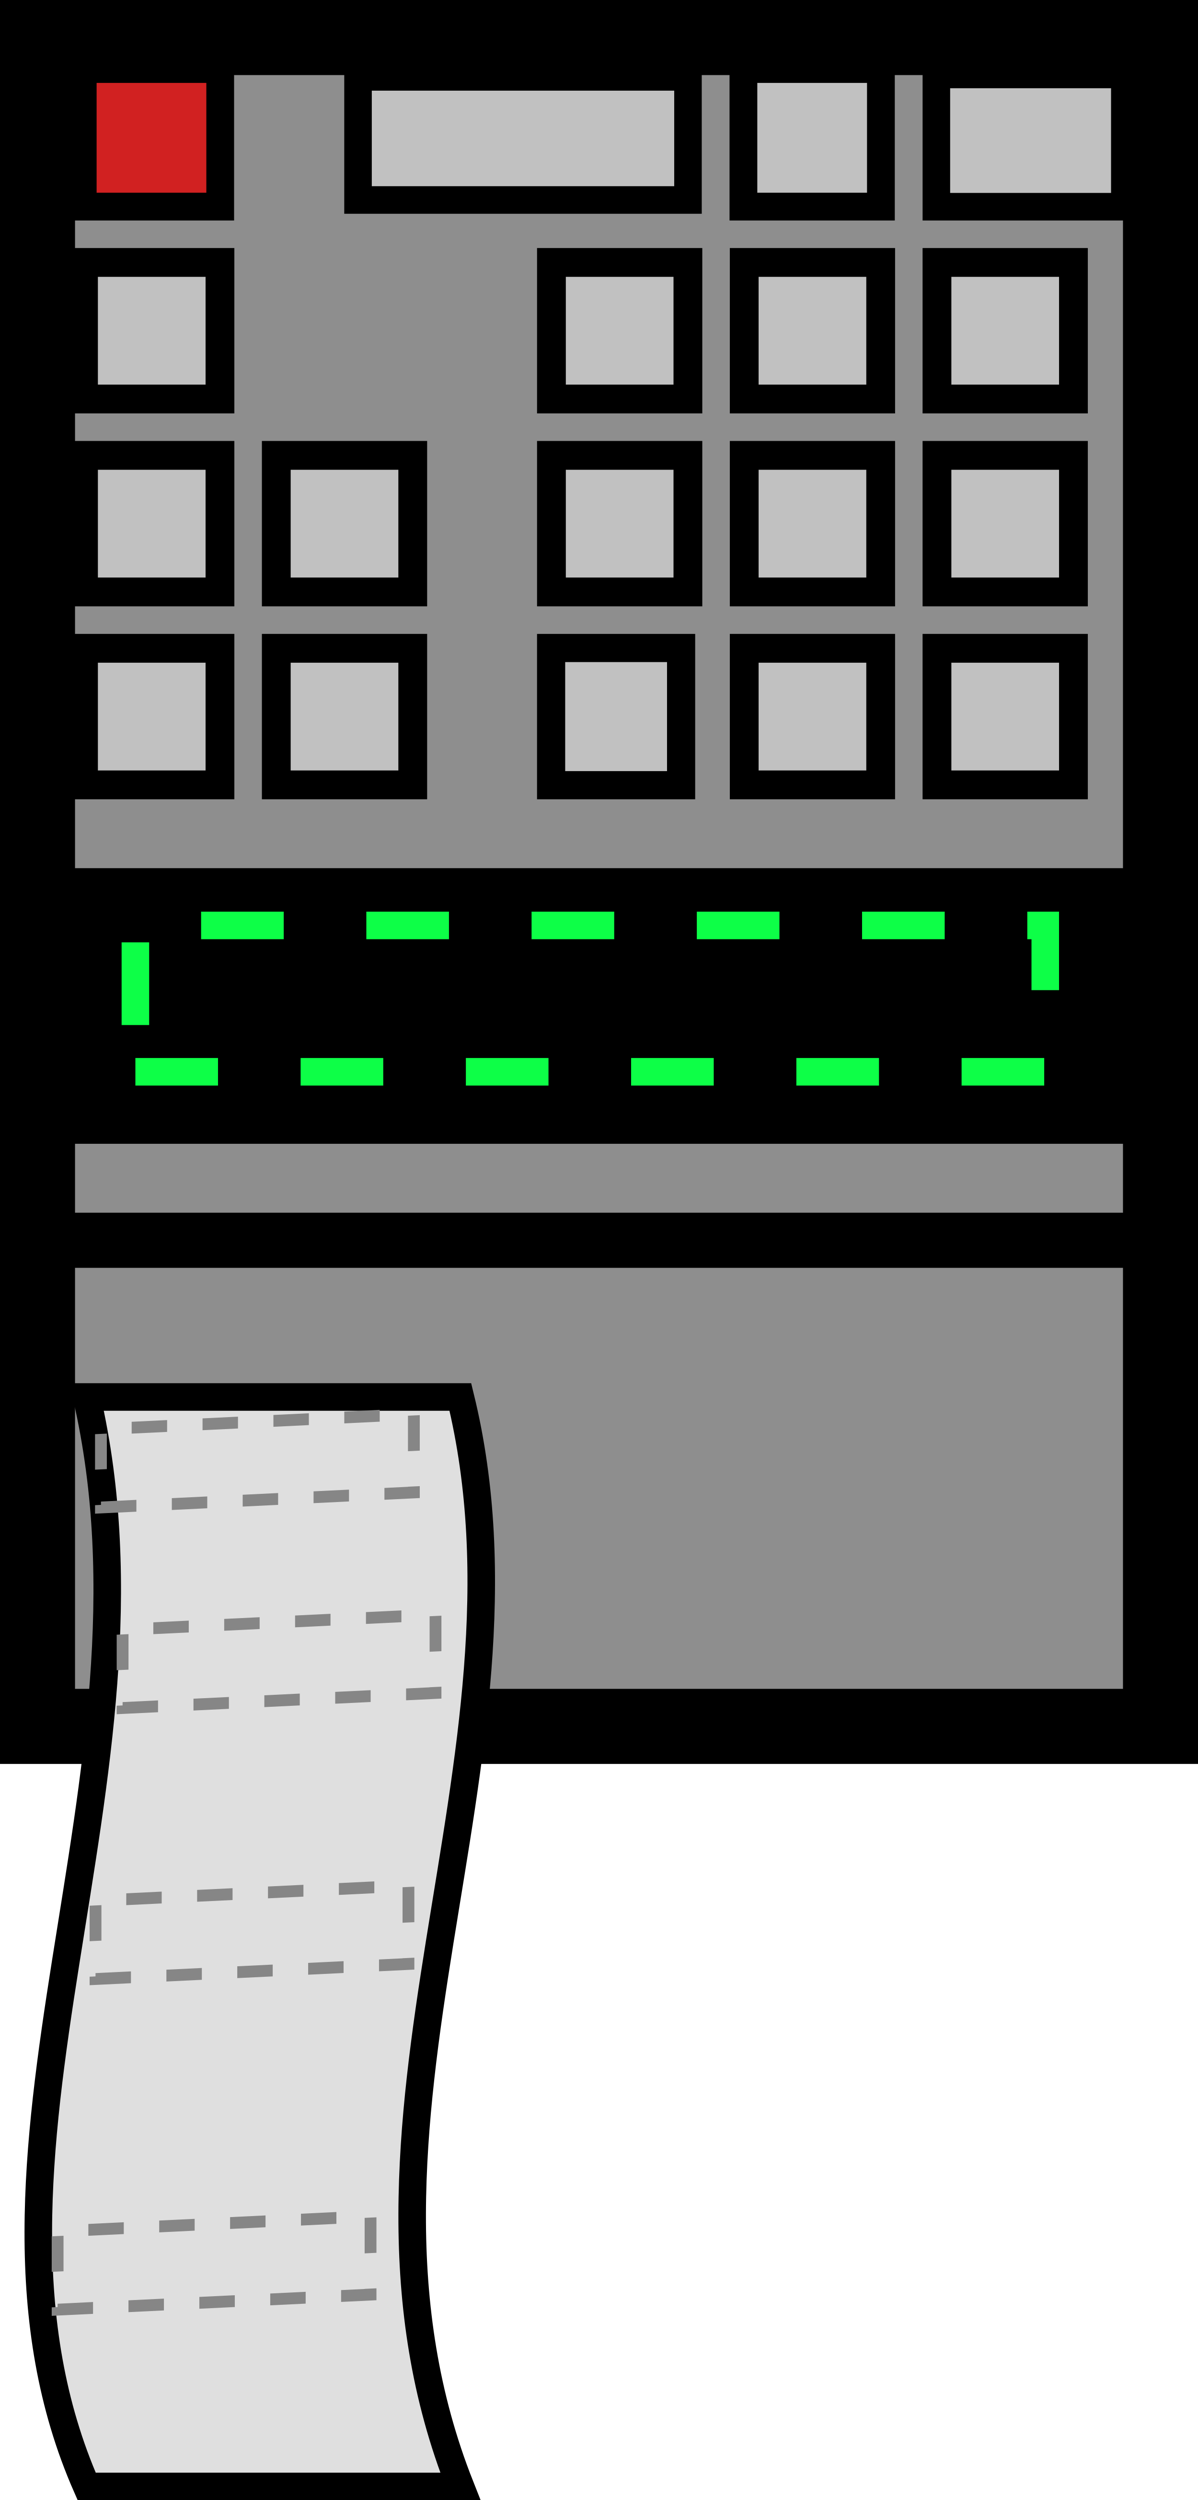 <?xml version="1.0" encoding="UTF-8" standalone="no"?>
<!-- Created with Inkscape (http://www.inkscape.org/) -->

<svg
   width="43.5mm"
   height="90.714mm"
   viewBox="0 0 43.5 90.714"
   version="1.1"
   id="svg1"
   sodipodi:docname="mathgunweaponimgreversed.svg"
   inkscape:version="1.3 (0e150ed6c4, 2023-07-21)"
   xmlns:inkscape="http://www.inkscape.org/namespaces/inkscape"
   xmlns:sodipodi="http://sodipodi.sourceforge.net/DTD/sodipodi-0.dtd"
   xmlns="http://www.w3.org/2000/svg"
   xmlns:svg="http://www.w3.org/2000/svg">
  <sodipodi:namedview
     id="namedview1"
     pagecolor="#ffffff"
     bordercolor="#000000"
     borderopacity="0.25"
     inkscape:showpageshadow="2"
     inkscape:pageopacity="0.0"
     inkscape:pagecheckerboard="0"
     inkscape:deskcolor="#d1d1d1"
     inkscape:document-units="mm"
     inkscape:zoom="1.3454062"
     inkscape:cx="302.51086"
     inkscape:cy="191.39201"
     inkscape:window-width="2240"
     inkscape:window-height="1294"
     inkscape:window-x="-11"
     inkscape:window-y="-11"
     inkscape:window-maximized="1"
     inkscape:current-layer="layer1" />
  <defs
     id="defs1">
    <inkscape:perspective
       sodipodi:type="inkscape:persp3d"
       inkscape:vp_x="0 : 73.321851 : 1"
       inkscape:vp_y="0 : 1000.0001 : 0"
       inkscape:vp_z="160 : 73.321851 : 1"
       inkscape:persp3d-origin="80 : 67.52447 : 1"
       id="perspective20" />
  </defs>
  <g
     inkscape:label="Layer 1"
     inkscape:groupmode="layer"
     id="layer1"
     transform="translate(-20,29.15)">
    <rect
       style="fill:#8e8e8e;fill-opacity:1;stroke:#000000;stroke-width:2.724;stroke-dasharray:none;stroke-opacity:1;paint-order:markers stroke fill"
       id="rect25"
       width="40.776"
       height="61.276"
       x="21.362"
       y="-33.488"
       transform="scale(1,-1)" />
    <g
       id="g56"
       transform="matrix(1,0,0,-1,-1.5,17.414)">
      <g
         id="g44">
        <g
           id="g34"
           style="fill:#c1c1c1;fill-opacity:1"
           transform="translate(21)">
          <rect
             style="fill:#c1c1c1;fill-opacity:1;stroke:#000000;stroke-width:1.045;stroke-dasharray:none;stroke-opacity:1;paint-order:markers stroke fill"
             id="rect26"
             width="4.955"
             height="4.955"
             x="20.523"
             y="25.087" />
          <rect
             style="fill:#c1c1c1;fill-opacity:1;stroke:#000000;stroke-width:1.022;stroke-dasharray:none;stroke-opacity:1;paint-order:markers stroke fill"
             id="rect27"
             width="4.72"
             height="4.978"
             x="20.511"
             y="18.075" />
          <rect
             style="fill:#c1c1c1;fill-opacity:1;stroke:#000000;stroke-width:1.045;stroke-dasharray:none;stroke-opacity:1;paint-order:markers stroke fill"
             id="rect28"
             width="4.955"
             height="4.955"
             x="20.523"
             y="32.087" />
          <rect
             style="fill:#c1c1c1;fill-opacity:1;stroke:#000000;stroke-width:1.045;stroke-dasharray:none;stroke-opacity:1;paint-order:markers stroke fill"
             id="rect29"
             width="4.955"
             height="4.955"
             x="27.523"
             y="25.087" />
          <rect
             style="fill:#c1c1c1;fill-opacity:1;stroke:#000000;stroke-width:1.045;stroke-dasharray:none;stroke-opacity:1;paint-order:markers stroke fill"
             id="rect30"
             width="4.955"
             height="4.955"
             x="27.523"
             y="18.087" />
          <rect
             style="fill:#c1c1c1;fill-opacity:1;stroke:#000000;stroke-width:1.045;stroke-dasharray:none;stroke-opacity:1;paint-order:markers stroke fill"
             id="rect31"
             width="4.955"
             height="4.955"
             x="27.523"
             y="32.087" />
          <rect
             style="fill:#c1c1c1;fill-opacity:1;stroke:#000000;stroke-width:1.045;stroke-dasharray:none;stroke-opacity:1;paint-order:markers stroke fill"
             id="rect32"
             width="4.955"
             height="4.955"
             x="34.522"
             y="25.087" />
          <rect
             style="fill:#c1c1c1;fill-opacity:1;stroke:#000000;stroke-width:1.045;stroke-dasharray:none;stroke-opacity:1;paint-order:markers stroke fill"
             id="rect33"
             width="4.955"
             height="4.955"
             x="34.522"
             y="18.087" />
          <rect
             style="fill:#c1c1c1;fill-opacity:1;stroke:#000000;stroke-width:1.045;stroke-dasharray:none;stroke-opacity:1;paint-order:markers stroke fill"
             id="rect34"
             width="4.955"
             height="4.955"
             x="34.522"
             y="32.087" />
        </g>
        <g
           id="g43"
           transform="translate(21)">
          <rect
             style="fill:#c1c1c1;fill-opacity:1;stroke:#000000;stroke-width:1;stroke-dasharray:none;stroke-opacity:1;paint-order:markers stroke fill"
             id="rect37"
             width="11.981"
             height="4.467"
             x="13.5"
             y="39.308" />
          <rect
             style="fill:#c1c1c1;fill-opacity:1;stroke:#000000;stroke-width:1.008;stroke-dasharray:none;stroke-opacity:1;paint-order:markers stroke fill"
             id="rect40"
             width="4.992"
             height="4.992"
             x="27.494"
             y="39.068" />
          <rect
             style="fill:#c1c1c1;fill-opacity:1;stroke:#000000;stroke-width:1;stroke-dasharray:none;stroke-opacity:1;paint-order:markers stroke fill"
             id="rect43"
             width="6.843"
             height="4.798"
             x="34.5"
             y="39.064" />
        </g>
      </g>
      <rect
         style="fill:#c1c1c1;fill-opacity:1;stroke:#000000;stroke-width:1.045;stroke-dasharray:none;stroke-opacity:1;paint-order:markers stroke fill"
         id="rect47"
         width="4.955"
         height="4.955"
         x="24.532"
         y="25.087" />
      <rect
         style="fill:#c1c1c1;fill-opacity:1;stroke:#000000;stroke-width:1.045;stroke-dasharray:none;stroke-opacity:1;paint-order:markers stroke fill"
         id="rect48"
         width="4.955"
         height="4.955"
         x="24.532"
         y="18.087" />
      <rect
         style="fill:#c1c1c1;fill-opacity:1;stroke:#000000;stroke-width:1.045;stroke-dasharray:none;stroke-opacity:1;paint-order:markers stroke fill"
         id="rect49"
         width="4.955"
         height="4.955"
         x="24.532"
         y="32.087" />
      <rect
         style="fill:#c1c1c1;fill-opacity:1;stroke:#000000;stroke-width:1.045;stroke-dasharray:none;stroke-opacity:1;paint-order:markers stroke fill"
         id="rect50"
         width="4.955"
         height="4.955"
         x="31.532"
         y="25.087" />
      <rect
         style="fill:#c1c1c1;fill-opacity:1;stroke:#000000;stroke-width:1.045;stroke-dasharray:none;stroke-opacity:1;paint-order:markers stroke fill"
         id="rect51"
         width="4.955"
         height="4.955"
         x="31.532"
         y="18.087" />
      <rect
         style="fill:#d12121;fill-opacity:1;stroke:#000000;stroke-width:1.008;stroke-dasharray:none;stroke-opacity:1;paint-order:markers stroke fill"
         id="rect54"
         width="4.992"
         height="4.992"
         x="24.504"
         y="39.068" />
      <path
         id="rect59"
         style="fill:#dfdfdf;stroke:#000000;paint-order:markers stroke fill"
         d="m 24.647,-43.65 h 13.569 c -5.224,13.176 3.228,26.352 0,39.528 H 24.647 c 3.196,-13.871 -5.229,-27.644 0,-39.528 z"
         sodipodi:nodetypes="ccccc" />
    </g>
    <rect
       style="fill:#000000;fill-opacity:1;stroke:#000000;stroke-width:1.001;stroke-dasharray:none;stroke-opacity:1;paint-order:markers stroke fill"
       id="rect56"
       width="37.499"
       height="8.999"
       x="23.001"
       y="-11.849"
       transform="scale(1,-1)" />
    <rect
       style="fill:none;fill-opacity:1;stroke:#0dff47;stroke-width:1;stroke-dasharray:3, 3;stroke-dashoffset:0;stroke-opacity:1;paint-order:markers stroke fill"
       id="rect57"
       width="33.038"
       height="5.31"
       x="24.916"
       y="-9.737"
       ry="0"
       transform="scale(1,-1)" />
    <rect
       style="fill:#000000;fill-opacity:1;stroke:#000000;stroke-width:0.446;stroke-dasharray:none;stroke-opacity:1;paint-order:markers stroke fill"
       id="rect58"
       width="43.054"
       height="1.554"
       x="20.223"
       y="-16.627"
       transform="scale(1,-1)" />
    <rect
       style="fill:none;fill-opacity:1;stroke:#868686;stroke-width:0.429;stroke-dasharray:1.288, 1.288;stroke-dashoffset:0;stroke-opacity:1;paint-order:markers stroke fill"
       id="rect60"
       width="11.374"
       height="2.841"
       x="22.114"
       y="-55.711"
       ry="0"
       transform="matrix(0.999,-0.048,0,-1,0,0)" />
    <rect
       style="fill:none;fill-opacity:1;stroke:#868686;stroke-width:0.429;stroke-dasharray:1.288, 1.288;stroke-dashoffset:0;stroke-opacity:1;paint-order:markers stroke fill"
       id="rect61"
       width="11.374"
       height="2.841"
       x="23.492"
       y="-43.781"
       ry="0"
       transform="matrix(0.999,-0.048,0,-1,0,0)" />
    <rect
       style="fill:none;fill-opacity:1;stroke:#868686;stroke-width:0.429;stroke-dasharray:1.288, 1.288;stroke-dashoffset:0;stroke-opacity:1;paint-order:markers stroke fill"
       id="rect62"
       width="11.374"
       height="2.841"
       x="23.689"
       y="-26.682"
       ry="0"
       transform="matrix(0.999,-0.048,0,-1,0,0)" />
    <rect
       style="fill:none;fill-opacity:1;stroke:#868686;stroke-width:0.429;stroke-dasharray:1.288, 1.288;stroke-dashoffset:0;stroke-opacity:1;paint-order:markers stroke fill"
       id="rect63"
       width="11.374"
       height="2.841"
       x="24.476"
       y="-33.996"
       ry="0"
       transform="matrix(0.999,-0.048,0,-1,0,0)" />
  </g>
</svg>

